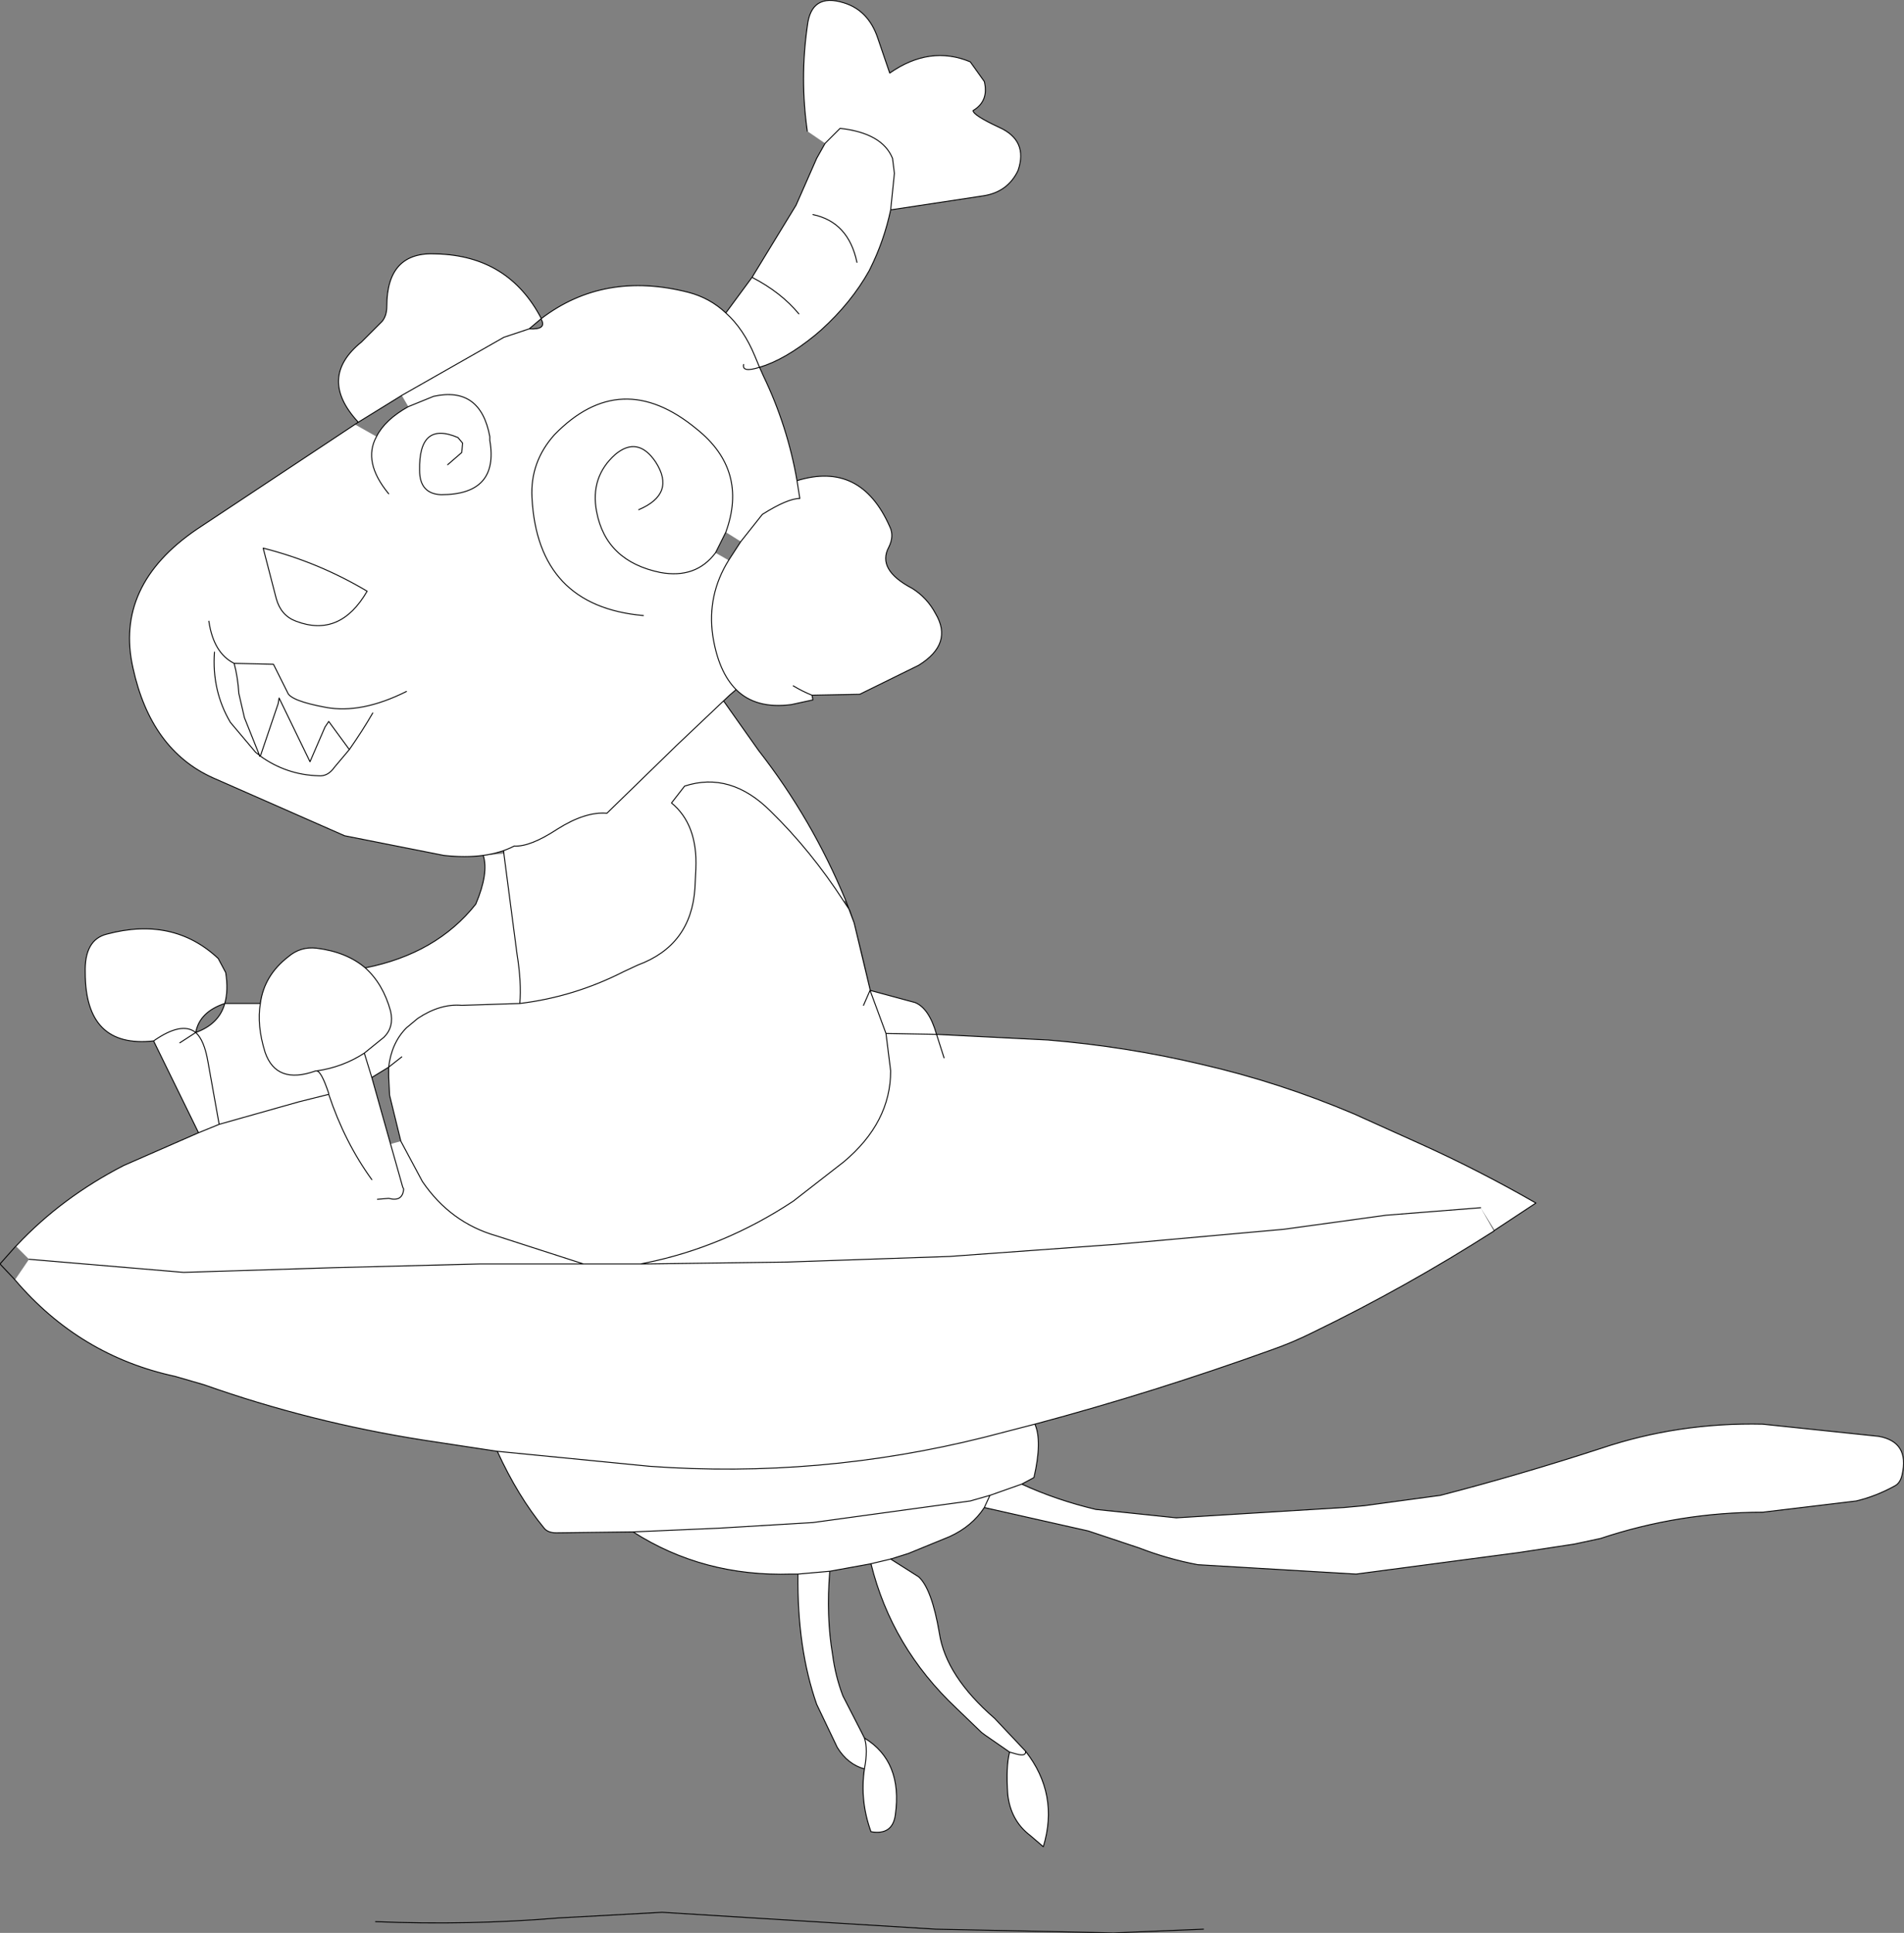 <?xml version="1.0" encoding="UTF-8" standalone="no"?>
<svg xmlns:ffdec="https://www.free-decompiler.com/flash" xmlns:xlink="http://www.w3.org/1999/xlink" ffdec:objectType="shape" height="103.15px" width="101.65px" xmlns="http://www.w3.org/2000/svg">
  <rect width="100%" height="100%" fill="#808080" stroke="none"/>
  <g transform="matrix(1.0, 0.0, 0.0, 1.0, 40.4, 103.8)">
    <path d="M4.75 -55.75 L4.65 -55.7 4.95 -55.25 5.2 -54.55 5.65 -52.7 6.05 -51.0 6.05 -50.95 8.45 -50.3 Q9.2 -50.0 9.6 -48.6 L15.55 -48.3 Q19.75 -47.95 23.75 -47.0 27.9 -46.05 31.9 -44.35 L35.45 -42.75 Q38.55 -41.35 41.6 -39.6 L39.4 -38.15 38.65 -39.35 39.35 -38.1 Q34.65 -35.1 29.7 -32.7 28.6 -32.15 27.45 -31.75 21.2 -29.5 14.85 -27.8 15.25 -26.9 14.8 -24.95 L14.15 -24.6 Q16.0 -23.75 18.1 -23.25 L22.4 -22.8 31.35 -23.35 32.45 -23.45 36.5 -24.0 Q40.75 -25.1 45.05 -26.5 49.2 -27.9 53.7 -27.8 L59.9 -27.15 Q61.55 -26.85 61.15 -25.1 61.05 -24.65 60.75 -24.5 59.75 -23.95 58.7 -23.7 L53.7 -23.1 Q49.25 -23.1 45.05 -21.7 L43.65 -21.4 40.7 -20.95 32.0 -19.8 23.55 -20.3 Q21.95 -20.6 20.4 -21.2 L17.7 -22.1 12.15 -23.35 Q11.5 -22.35 10.3 -21.8 L8.1 -20.9 7.15 -20.6 8.65 -19.65 Q9.35 -19.0 9.75 -16.65 10.1 -14.35 12.7 -12.1 L14.35 -10.35 Q16.15 -8.05 15.3 -5.25 L14.6 -5.85 Q13.55 -6.65 13.4 -8.05 13.3 -9.55 13.5 -10.3 L12.2 -11.2 12.0 -11.35 10.65 -12.65 Q7.2 -15.9 6.1 -20.35 L3.9 -19.95 Q3.7 -17.55 4.05 -15.5 4.2 -14.35 4.6 -13.3 L5.6 -11.35 5.75 -11.05 Q7.8 -9.8 7.4 -6.95 7.25 -5.85 6.1 -6.05 5.5 -7.7 5.75 -9.4 4.85 -9.65 4.3 -10.55 L3.2 -12.85 Q2.15 -15.85 2.2 -19.8 L1.85 -19.8 Q-2.85 -19.65 -6.6 -22.05 L-10.7 -22.0 Q-11.15 -22.0 -11.35 -22.25 -12.75 -23.95 -13.85 -26.35 L-17.8 -26.95 Q-23.85 -27.9 -29.5 -29.9 L-31.05 -30.35 Q-36.15 -31.45 -39.6 -35.5 L-38.85 -36.6 -30.6 -35.9 -22.6 -36.15 -14.8 -36.35 -9.25 -36.35 -13.9 -37.85 Q-16.35 -38.55 -17.85 -40.75 L-19.0 -42.9 -17.85 -40.75 Q-16.35 -38.55 -13.9 -37.85 L-9.25 -36.35 -6.2 -36.35 -9.25 -36.35 -14.8 -36.35 -22.6 -36.15 -30.6 -35.9 -38.85 -36.6 -39.55 -37.3 -39.5 -37.35 Q-37.1 -39.9 -33.8 -41.6 L-29.8 -43.35 -32.2 -48.25 Q-35.85 -47.85 -35.85 -51.9 -35.9 -53.65 -34.7 -53.95 -31.15 -54.9 -28.75 -52.65 L-28.35 -51.9 Q-28.2 -50.95 -28.4 -50.25 L-28.35 -50.25 -26.5 -50.25 Q-26.3 -51.75 -25.0 -52.75 -24.35 -53.3 -23.5 -53.2 -21.9 -53.0 -20.9 -52.15 -17.1 -52.9 -15.0 -55.55 -14.3 -57.2 -14.6 -58.15 L-13.5 -58.25 -13.75 -62.45 Q-13.9 -66.75 -10.85 -69.1 -5.75 -69.9 -1.95 -66.65 L0.1 -63.75 Q2.95 -60.1 4.75 -55.75 M4.65 -55.7 Q2.9 -58.4 0.75 -60.5 -1.4 -62.65 -3.85 -61.85 L-4.55 -60.95 Q-3.15 -59.8 -3.25 -57.45 L-3.3 -56.4 Q-3.5 -53.35 -6.35 -52.3 L-7.1 -51.95 Q-9.75 -50.6 -12.65 -50.25 -12.55 -51.35 -12.8 -52.9 L-13.5 -58.25 -12.8 -52.9 Q-12.55 -51.35 -12.65 -50.25 -9.75 -50.6 -7.1 -51.95 L-6.35 -52.3 Q-3.5 -53.35 -3.3 -56.4 L-3.25 -57.45 Q-3.15 -59.8 -4.55 -60.95 L-3.85 -61.85 Q-1.4 -62.65 0.75 -60.5 2.9 -58.4 4.65 -55.7 M38.65 -39.35 L33.6 -38.95 28.15 -38.2 19.25 -37.4 10.3 -36.75 1.6 -36.45 -5.95 -36.35 1.6 -36.45 10.3 -36.75 19.25 -37.4 28.15 -38.2 33.6 -38.95 38.65 -39.35 M5.7 -50.15 L6.05 -50.95 6.9 -48.65 7.15 -46.65 Q7.15 -43.9 4.65 -41.8 L1.95 -39.7 Q-1.75 -37.25 -5.95 -36.4 -1.75 -37.25 1.95 -39.7 L4.65 -41.8 Q7.15 -43.9 7.15 -46.65 L6.9 -48.65 6.05 -50.95 5.7 -50.15 M5.75 -11.05 Q5.95 -10.45 5.75 -9.4 5.95 -10.45 5.75 -11.05 M3.9 -19.95 L2.2 -19.8 3.9 -19.95 M7.15 -20.6 L6.1 -20.35 7.15 -20.6 M12.45 -24.0 L12.15 -23.35 12.45 -24.0 11.4 -23.7 3.0 -22.55 -2.0 -22.25 -6.6 -22.05 -2.0 -22.25 3.0 -22.55 11.4 -23.7 12.45 -24.0 14.15 -24.6 12.45 -24.0 M-13.85 -26.35 L-5.7 -25.55 Q3.35 -24.9 12.15 -27.1 L14.85 -27.8 12.15 -27.1 Q3.35 -24.9 -5.7 -25.55 L-13.85 -26.35 M9.6 -48.6 L6.9 -48.65 9.6 -48.6 10.0 -47.35 9.6 -48.6 M14.35 -10.35 Q14.4 -10.05 13.85 -10.2 L13.5 -10.3 13.85 -10.2 Q14.4 -10.05 14.35 -10.35 M-20.55 -46.3 L-20.95 -47.6 -19.9 -48.45 Q-19.35 -49.0 -19.55 -49.85 -19.95 -51.3 -20.9 -52.15 -19.95 -51.3 -19.55 -49.85 -19.35 -49.0 -19.9 -48.45 L-20.95 -47.6 -20.55 -46.3 -19.55 -42.75 -19.0 -42.9 -19.6 -45.35 -19.65 -46.35 -19.65 -46.85 -20.55 -46.3 M-18.95 -47.4 L-19.65 -46.85 Q-19.5 -48.15 -18.7 -48.95 L-18.1 -49.45 Q-16.9 -50.25 -15.75 -50.15 L-12.65 -50.25 -15.75 -50.15 Q-16.9 -50.25 -18.1 -49.45 L-18.7 -48.95 Q-19.5 -48.15 -19.65 -46.85 L-18.95 -47.4 M-5.95 -36.4 L-6.2 -36.35 -5.95 -36.35 -5.95 -36.4 M-22.85 -45.4 Q-22.0 -42.85 -20.55 -40.85 -22.0 -42.85 -22.85 -45.4 L-24.45 -45.0 -28.7 -43.8 -29.3 -47.15 Q-29.5 -48.3 -29.95 -48.7 -29.5 -48.3 -29.3 -47.15 L-28.7 -43.8 -24.45 -45.0 -22.85 -45.4 -22.85 -45.45 Q-23.25 -46.65 -23.5 -46.65 L-23.55 -46.65 Q-25.65 -45.9 -26.25 -47.65 -26.7 -49.1 -26.5 -50.25 -26.7 -49.1 -26.25 -47.65 -25.65 -45.9 -23.55 -46.65 L-23.5 -46.65 Q-23.25 -46.65 -22.85 -45.45 L-22.85 -45.4 M-28.7 -43.8 L-29.8 -43.35 -28.7 -43.8 M-23.5 -46.65 Q-22.1 -46.85 -20.95 -47.6 -22.1 -46.85 -23.5 -46.65 M-20.25 -39.8 L-19.65 -39.85 Q-18.9 -39.65 -18.85 -40.35 L-18.9 -40.45 -19.55 -42.75 -18.9 -40.45 -18.85 -40.35 Q-18.9 -39.65 -19.65 -39.85 L-20.25 -39.8 M-29.95 -48.7 Q-30.7 -49.3 -32.2 -48.25 -30.7 -49.3 -29.95 -48.7 -28.7 -49.15 -28.4 -50.25 -29.75 -49.8 -29.95 -48.7 L-30.8 -48.15 -29.95 -48.7" fill="#ffffff" fill-rule="evenodd" stroke="none"/>
    <path d="M7.15 -20.6 L8.65 -19.65 Q9.35 -19.0 9.75 -16.65 10.1 -14.35 12.7 -12.1 L14.35 -10.35 Q16.15 -8.05 15.3 -5.25 L14.6 -5.85 Q13.55 -6.65 13.4 -8.05 13.3 -9.55 13.5 -10.3 L12.2 -11.2 12.0 -11.35 10.65 -12.65 Q7.2 -15.9 6.1 -20.35 M13.5 -10.3 L13.85 -10.2 Q14.4 -10.05 14.35 -10.35 M-20.35 -1.25 Q-15.35 -1.05 -10.55 -1.45 L-5.05 -1.75 -0.2 -1.45 9.55 -0.85 19.05 -0.65 23.85 -0.85" fill="none" stroke="#000000" stroke-linecap="round" stroke-linejoin="round" stroke-width="0.05"/>
    <path d="M4.65 -55.7 L4.95 -55.25 5.2 -54.55 4.75 -55.75 Q2.95 -60.1 0.1 -63.75 L-1.95 -66.65 Q-5.75 -69.9 -10.85 -69.1 -13.9 -66.75 -13.75 -62.45 L-13.5 -58.25 -12.8 -52.9 Q-12.55 -51.35 -12.65 -50.25 -9.75 -50.6 -7.1 -51.95 L-6.35 -52.3 Q-3.5 -53.35 -3.3 -56.4 L-3.25 -57.45 Q-3.15 -59.8 -4.55 -60.95 L-3.85 -61.85 Q-1.4 -62.65 0.75 -60.5 2.9 -58.4 4.65 -55.7 M6.05 -51.0 L5.2 -54.55 5.65 -52.7 6.05 -51.0 6.05 -50.95 8.45 -50.3 Q9.2 -50.0 9.6 -48.6 L15.55 -48.3 Q19.75 -47.95 23.75 -47.0 27.9 -46.05 31.9 -44.35 L35.45 -42.75 Q38.55 -41.35 41.6 -39.6 L39.4 -38.15 39.35 -38.1 Q34.65 -35.1 29.7 -32.7 28.6 -32.15 27.45 -31.75 21.2 -29.5 14.85 -27.8 15.25 -26.9 14.8 -24.95 L14.15 -24.6 Q16.0 -23.75 18.1 -23.25 L22.4 -22.8 31.35 -23.35 32.45 -23.45 36.5 -24.0 Q40.75 -25.1 45.05 -26.5 49.2 -27.9 53.7 -27.8 L59.9 -27.15 Q61.55 -26.85 61.15 -25.1 61.05 -24.65 60.75 -24.5 59.75 -23.95 58.7 -23.7 L53.7 -23.1 Q49.25 -23.1 45.05 -21.7 L43.65 -21.4 40.7 -20.95 32.0 -19.8 23.55 -20.3 Q21.95 -20.6 20.4 -21.2 L17.7 -22.1 12.15 -23.35 Q11.5 -22.35 10.3 -21.8 L8.1 -20.9 7.15 -20.6 6.1 -20.35 3.9 -19.95 Q3.7 -17.55 4.05 -15.5 4.2 -14.35 4.6 -13.3 L5.6 -11.35 5.75 -11.05 Q7.8 -9.8 7.4 -6.95 7.25 -5.85 6.1 -6.05 5.5 -7.7 5.75 -9.4 4.85 -9.65 4.3 -10.55 L3.2 -12.85 Q2.15 -15.85 2.2 -19.8 L1.85 -19.8 Q-2.85 -19.65 -6.6 -22.05 L-10.7 -22.0 Q-11.15 -22.0 -11.35 -22.25 -12.75 -23.95 -13.85 -26.35 L-17.8 -26.95 Q-23.85 -27.9 -29.5 -29.9 L-31.05 -30.35 Q-36.15 -31.45 -39.6 -35.5 L-40.4 -36.35 -39.6 -37.25 -39.55 -37.3 -39.5 -37.35 Q-37.1 -39.9 -33.8 -41.6 L-29.8 -43.35 -32.2 -48.25 Q-35.85 -47.85 -35.85 -51.9 -35.9 -53.65 -34.7 -53.95 -31.15 -54.9 -28.75 -52.65 L-28.35 -51.9 Q-28.2 -50.95 -28.4 -50.25 L-28.35 -50.25 -26.5 -50.25 Q-26.3 -51.75 -25.0 -52.75 -24.35 -53.3 -23.5 -53.2 -21.9 -53.0 -20.9 -52.15 -17.1 -52.9 -15.0 -55.55 -14.3 -57.2 -14.6 -58.15 M-5.95 -36.4 Q-1.75 -37.25 1.95 -39.7 L4.65 -41.8 Q7.15 -43.9 7.15 -46.65 L6.9 -48.65 6.05 -50.95 5.7 -50.15 M-5.95 -36.35 L1.6 -36.45 10.3 -36.75 19.25 -37.4 28.15 -38.2 33.6 -38.95 38.65 -39.35 M9.6 -48.6 L10.0 -47.35 M6.9 -48.65 L9.6 -48.6 M14.85 -27.8 L12.15 -27.1 Q3.35 -24.9 -5.7 -25.55 L-13.85 -26.35 M-6.6 -22.05 L-2.0 -22.25 3.0 -22.55 11.4 -23.7 12.45 -24.0 14.15 -24.6 M12.15 -23.35 L12.45 -24.0 M2.2 -19.8 L3.9 -19.95 M5.75 -9.4 Q5.95 -10.45 5.75 -11.05 M-12.65 -50.25 L-15.75 -50.15 Q-16.9 -50.25 -18.1 -49.45 L-18.7 -48.95 Q-19.5 -48.15 -19.65 -46.85 L-18.95 -47.4 M-20.9 -52.15 Q-19.95 -51.3 -19.55 -49.85 -19.35 -49.0 -19.9 -48.45 L-20.95 -47.6 -20.55 -46.3 -19.65 -46.85 -19.65 -46.35 -19.6 -45.35 -19.0 -42.9 -17.85 -40.75 Q-16.35 -38.55 -13.9 -37.85 L-9.25 -36.35 -6.2 -36.35 -5.95 -36.4 M-5.95 -36.35 L-6.2 -36.35 M-19.55 -42.75 L-18.9 -40.45 -18.85 -40.35 Q-18.9 -39.65 -19.65 -39.85 L-20.25 -39.8 M-38.85 -36.6 L-30.6 -35.9 -22.6 -36.15 -14.8 -36.35 -9.25 -36.35 M-29.95 -48.7 Q-29.5 -48.3 -29.3 -47.15 L-28.7 -43.8 -24.45 -45.0 -22.85 -45.4 -22.85 -45.45 Q-23.25 -46.65 -23.5 -46.65 L-23.55 -46.65 Q-25.65 -45.9 -26.25 -47.65 -26.7 -49.1 -26.5 -50.25 M-20.95 -47.6 Q-22.1 -46.85 -23.5 -46.65 M-29.8 -43.35 L-28.7 -43.8 M-20.55 -40.85 Q-22.0 -42.85 -22.85 -45.4 M-32.2 -48.25 Q-30.7 -49.3 -29.95 -48.7 -29.75 -49.8 -28.4 -50.25 -28.7 -49.15 -29.95 -48.7 L-30.8 -48.15 M-20.55 -46.3 L-19.55 -42.75" fill="none" stroke="#000000" stroke-linecap="round" stroke-linejoin="round" stroke-width="0.05"/>
    <path d="M2.7 -96.8 Q2.3 -99.6 2.7 -102.4 2.9 -104.2 4.65 -103.65 5.95 -103.25 6.45 -101.8 L7.1 -99.9 Q9.25 -101.4 11.4 -100.5 L12.15 -99.45 Q12.4 -98.4 11.55 -97.9 11.55 -97.65 12.95 -97.0 14.5 -96.3 13.95 -94.7 13.4 -93.55 12.1 -93.35 L7.15 -92.6 Q6.8 -90.95 6.05 -89.45 L6.0 -89.35 Q5.05 -87.65 3.45 -86.2 L3.1 -85.9 Q1.5 -84.6 0.15 -84.2 L0.35 -83.75 Q1.65 -81.05 2.15 -78.15 5.55 -79.2 7.1 -75.7 7.35 -75.2 7.05 -74.6 6.4 -73.4 8.3 -72.4 9.1 -71.9 9.55 -71.05 10.5 -69.45 8.65 -68.3 L5.5 -66.75 2.95 -66.7 3.0 -66.45 1.85 -66.2 Q-0.05 -65.95 -1.1 -67.0 L-1.45 -66.7 -4.3 -64.0 -8.0 -60.4 Q-9.15 -60.5 -10.65 -59.55 -12.1 -58.6 -12.95 -58.65 -14.4 -57.9 -16.7 -58.15 L-22.0 -59.2 -29.05 -62.3 Q-32.35 -63.8 -33.3 -68.15 -34.3 -72.55 -29.9 -75.55 L-21.45 -81.15 -20.3 -80.5 Q-19.85 -81.4 -18.6 -82.1 L-18.95 -82.7 -21.3 -81.25 -21.3 -81.3 Q-23.45 -83.65 -21.1 -85.55 L-20.0 -86.65 Q-19.75 -86.95 -19.75 -87.45 -19.75 -90.4 -17.1 -90.25 -13.25 -90.15 -11.5 -86.8 -8.15 -89.35 -3.65 -88.2 -2.5 -87.9 -1.65 -87.1 L-0.25 -89.0 2.1 -92.85 3.2 -95.35 3.65 -96.15 2.7 -96.8 M-0.85 -74.9 L0.3 -76.35 Q1.65 -77.2 2.3 -77.2 L2.15 -78.15 2.3 -77.2 Q1.65 -77.2 0.3 -76.35 L-0.85 -74.9 -1.65 -75.4 -2.2 -74.3 Q-3.25 -72.9 -5.15 -73.25 -8.05 -73.85 -8.55 -76.5 -8.9 -78.35 -7.55 -79.55 -6.35 -80.55 -5.4 -79.15 -4.3 -77.45 -6.3 -76.6 -4.3 -77.45 -5.4 -79.15 -6.35 -80.55 -7.55 -79.55 -8.9 -78.35 -8.55 -76.5 -8.05 -73.85 -5.15 -73.25 -3.25 -72.9 -2.2 -74.3 L-1.5 -73.9 -0.85 -74.9 M-0.7 -84.35 Q-0.8 -83.9 0.15 -84.2 -0.8 -83.9 -0.7 -84.35 M5.35 -89.8 Q4.9 -91.95 3.0 -92.35 4.9 -91.95 5.35 -89.8 M7.15 -92.6 L7.35 -94.55 7.25 -95.35 Q6.7 -96.7 4.45 -96.95 L3.65 -96.15 4.45 -96.95 Q6.7 -96.7 7.25 -95.35 L7.35 -94.55 7.15 -92.6 M1.95 -67.2 Q2.45 -66.9 2.95 -66.7 2.45 -66.9 1.95 -67.2 M-1.1 -67.0 Q-2.05 -67.95 -2.35 -69.9 -2.65 -72.05 -1.5 -73.9 -2.65 -72.05 -2.35 -69.9 -2.05 -67.95 -1.1 -67.0 M-26.35 -74.55 L-25.65 -71.85 Q-25.4 -70.95 -24.6 -70.65 -22.25 -69.75 -20.8 -72.25 -23.4 -73.8 -26.35 -74.55 -23.4 -73.8 -20.8 -72.25 -22.25 -69.75 -24.6 -70.65 -25.4 -70.95 -25.65 -71.85 L-26.35 -74.55 M-20.5 -65.75 Q-21.05 -64.8 -21.75 -63.8 L-22.85 -65.3 -23.05 -65.0 -23.85 -63.15 -25.5 -66.55 -25.55 -66.25 -26.5 -63.45 -26.55 -63.5 -27.35 -65.5 -27.65 -66.8 Q-27.7 -67.65 -27.9 -68.4 -27.7 -67.65 -27.65 -66.8 L-27.35 -65.5 -26.55 -63.5 -26.5 -63.45 -25.55 -66.25 -25.5 -66.55 -23.85 -63.15 -23.05 -65.0 -22.85 -65.3 -21.75 -63.8 Q-21.05 -64.8 -20.5 -65.75 M-18.7 -66.9 Q-21.1 -65.7 -23.0 -66.05 -24.9 -66.4 -25.05 -66.85 L-25.8 -68.35 -27.9 -68.4 Q-29.0 -68.95 -29.25 -70.65 -29.0 -68.95 -27.9 -68.4 L-25.8 -68.35 -25.05 -66.85 Q-24.9 -66.4 -23.0 -66.05 -21.1 -65.7 -18.7 -66.9 M-21.75 -63.8 L-22.55 -62.85 Q-22.9 -62.35 -23.4 -62.4 -25.1 -62.45 -26.5 -63.45 L-26.55 -63.45 -26.55 -63.5 -26.75 -63.65 -28.1 -65.25 Q-29.1 -66.95 -28.95 -69.0 -29.1 -66.95 -28.1 -65.25 L-26.75 -63.65 -26.55 -63.5 -26.55 -63.45 -26.5 -63.45 Q-25.1 -62.45 -23.4 -62.4 -22.9 -62.35 -22.55 -62.85 L-21.75 -63.8 M0.15 -84.2 L-0.1 -84.8 Q-0.7 -86.25 -1.65 -87.1 -0.7 -86.25 -0.1 -84.8 L0.15 -84.2 M-12.15 -86.25 Q-11.2 -86.2 -11.5 -86.75 L-11.5 -86.8 -12.15 -86.25 -13.5 -85.8 -18.95 -82.7 -13.5 -85.8 -12.15 -86.25 M-1.65 -75.4 Q-0.45 -78.7 -3.2 -80.9 -7.25 -84.25 -10.8 -80.6 -12.1 -79.15 -12.0 -77.25 -11.7 -71.45 -6.05 -70.95 -11.7 -71.45 -12.0 -77.25 -12.1 -79.15 -10.8 -80.6 -7.25 -84.25 -3.2 -80.9 -0.45 -78.7 -1.65 -75.4 M-16.5 -79.0 L-15.75 -79.65 -15.7 -80.15 -15.95 -80.45 Q-18.05 -81.35 -18.0 -78.7 -18.0 -77.45 -16.85 -77.4 -13.75 -77.4 -14.25 -80.3 L-14.25 -80.45 -14.25 -80.5 Q-14.75 -83.2 -17.25 -82.65 L-18.6 -82.1 -17.25 -82.65 Q-14.75 -83.2 -14.25 -80.5 L-14.25 -80.45 -14.25 -80.3 Q-13.75 -77.4 -16.85 -77.4 -18.0 -77.45 -18.0 -78.7 -18.05 -81.35 -15.95 -80.45 L-15.7 -80.15 -15.75 -79.65 -16.5 -79.0 M2.25 -87.05 Q1.3 -88.2 -0.25 -89.0 1.3 -88.2 2.25 -87.05 M-20.3 -80.5 Q-21.05 -79.15 -19.65 -77.45 -21.05 -79.15 -20.3 -80.5" fill="#ffffff" fill-rule="evenodd" stroke="none"/>
    <path d="M2.7 -96.8 Q2.3 -99.6 2.7 -102.4 2.9 -104.2 4.65 -103.65 5.95 -103.25 6.45 -101.8 L7.1 -99.9 Q9.25 -101.4 11.4 -100.5 L12.15 -99.45 Q12.4 -98.4 11.55 -97.9 11.55 -97.65 12.95 -97.0 14.5 -96.3 13.95 -94.7 13.4 -93.55 12.1 -93.35 L7.15 -92.6 Q6.8 -90.95 6.05 -89.45 L6.0 -89.35 Q5.05 -87.65 3.45 -86.2 L3.1 -85.9 Q1.5 -84.6 0.15 -84.2 L0.35 -83.75 Q1.65 -81.05 2.15 -78.15 5.55 -79.2 7.1 -75.7 7.35 -75.2 7.05 -74.6 6.4 -73.4 8.3 -72.4 9.1 -71.9 9.55 -71.05 10.5 -69.45 8.65 -68.3 L5.5 -66.75 2.95 -66.7 3.0 -66.45 1.85 -66.2 Q-0.05 -65.95 -1.1 -67.0 L-1.45 -66.7 -4.3 -64.0 -8.0 -60.4 Q-9.15 -60.5 -10.65 -59.55 -12.1 -58.6 -12.95 -58.65 -14.4 -57.9 -16.7 -58.15 L-22.0 -59.2 -29.05 -62.3 Q-32.35 -63.8 -33.3 -68.15 -34.3 -72.55 -29.9 -75.55 L-21.45 -81.15 -21.3 -81.25 -21.3 -81.3 Q-23.45 -83.65 -21.1 -85.55 L-20.0 -86.65 Q-19.75 -86.95 -19.75 -87.45 -19.75 -90.4 -17.1 -90.25 -13.25 -90.15 -11.5 -86.8 -8.15 -89.35 -3.65 -88.2 -2.5 -87.9 -1.65 -87.1 L-0.25 -89.0 2.1 -92.85 3.2 -95.35 3.65 -96.15 4.45 -96.95 Q6.7 -96.7 7.25 -95.35 L7.35 -94.55 7.15 -92.6 M3.0 -92.35 Q4.9 -91.95 5.35 -89.8 M0.15 -84.2 Q-0.8 -83.9 -0.7 -84.35 M2.15 -78.15 L2.3 -77.2 Q1.65 -77.2 0.3 -76.35 L-0.85 -74.9 -1.5 -73.9 Q-2.65 -72.05 -2.35 -69.9 -2.05 -67.95 -1.1 -67.0 M2.95 -66.7 Q2.45 -66.9 1.95 -67.2 M-20.3 -80.5 Q-19.85 -81.4 -18.6 -82.1 L-17.25 -82.65 Q-14.75 -83.2 -14.25 -80.5 L-14.25 -80.45 -14.25 -80.3 Q-13.75 -77.4 -16.85 -77.4 -18.0 -77.45 -18.0 -78.7 -18.05 -81.35 -15.95 -80.45 L-15.7 -80.15 -15.75 -79.65 -16.5 -79.0 M-18.95 -82.7 L-21.3 -81.25 M-26.35 -74.55 Q-23.4 -73.8 -20.8 -72.25 -22.25 -69.75 -24.6 -70.65 -25.4 -70.95 -25.65 -71.85 L-26.35 -74.55 M-29.25 -70.65 Q-29.0 -68.95 -27.9 -68.4 L-25.8 -68.35 -25.05 -66.85 Q-24.9 -66.4 -23.0 -66.05 -21.1 -65.7 -18.7 -66.9 M-2.2 -74.3 Q-3.25 -72.9 -5.15 -73.25 -8.05 -73.85 -8.55 -76.5 -8.9 -78.35 -7.55 -79.55 -6.35 -80.55 -5.4 -79.15 -4.3 -77.45 -6.3 -76.6 M-1.65 -87.1 Q-0.7 -86.25 -0.1 -84.8 L0.15 -84.2 M-11.5 -86.8 L-11.5 -86.75 Q-11.2 -86.2 -12.15 -86.25 L-13.5 -85.8 -18.95 -82.7 M-12.15 -86.25 L-11.5 -86.8 M-6.05 -70.95 Q-11.7 -71.45 -12.0 -77.25 -12.1 -79.15 -10.8 -80.6 -7.25 -84.25 -3.2 -80.9 -0.45 -78.7 -1.65 -75.4 L-2.2 -74.3 M-19.65 -77.45 Q-21.05 -79.15 -20.3 -80.5 M-0.25 -89.0 Q1.3 -88.2 2.25 -87.05" fill="none" stroke="#000000" stroke-linecap="round" stroke-linejoin="round" stroke-width="0.05"/>
    <path d="M-27.9 -68.4 Q-27.7 -67.65 -27.65 -66.8 L-27.35 -65.5 -26.55 -63.5 -26.5 -63.45 -25.55 -66.25 -25.5 -66.55 -23.85 -63.15 -23.05 -65.0 -22.85 -65.3 -21.75 -63.8 Q-21.05 -64.8 -20.5 -65.75 M-28.95 -69.0 Q-29.1 -66.95 -28.1 -65.25 L-26.75 -63.65 -26.55 -63.5 -26.55 -63.45 -26.5 -63.45 Q-25.1 -62.45 -23.4 -62.4 -22.9 -62.35 -22.55 -62.85 L-21.75 -63.8" fill="none" stroke="#000000" stroke-linecap="round" stroke-linejoin="round" stroke-width="0.05"/>
  </g>
</svg>
